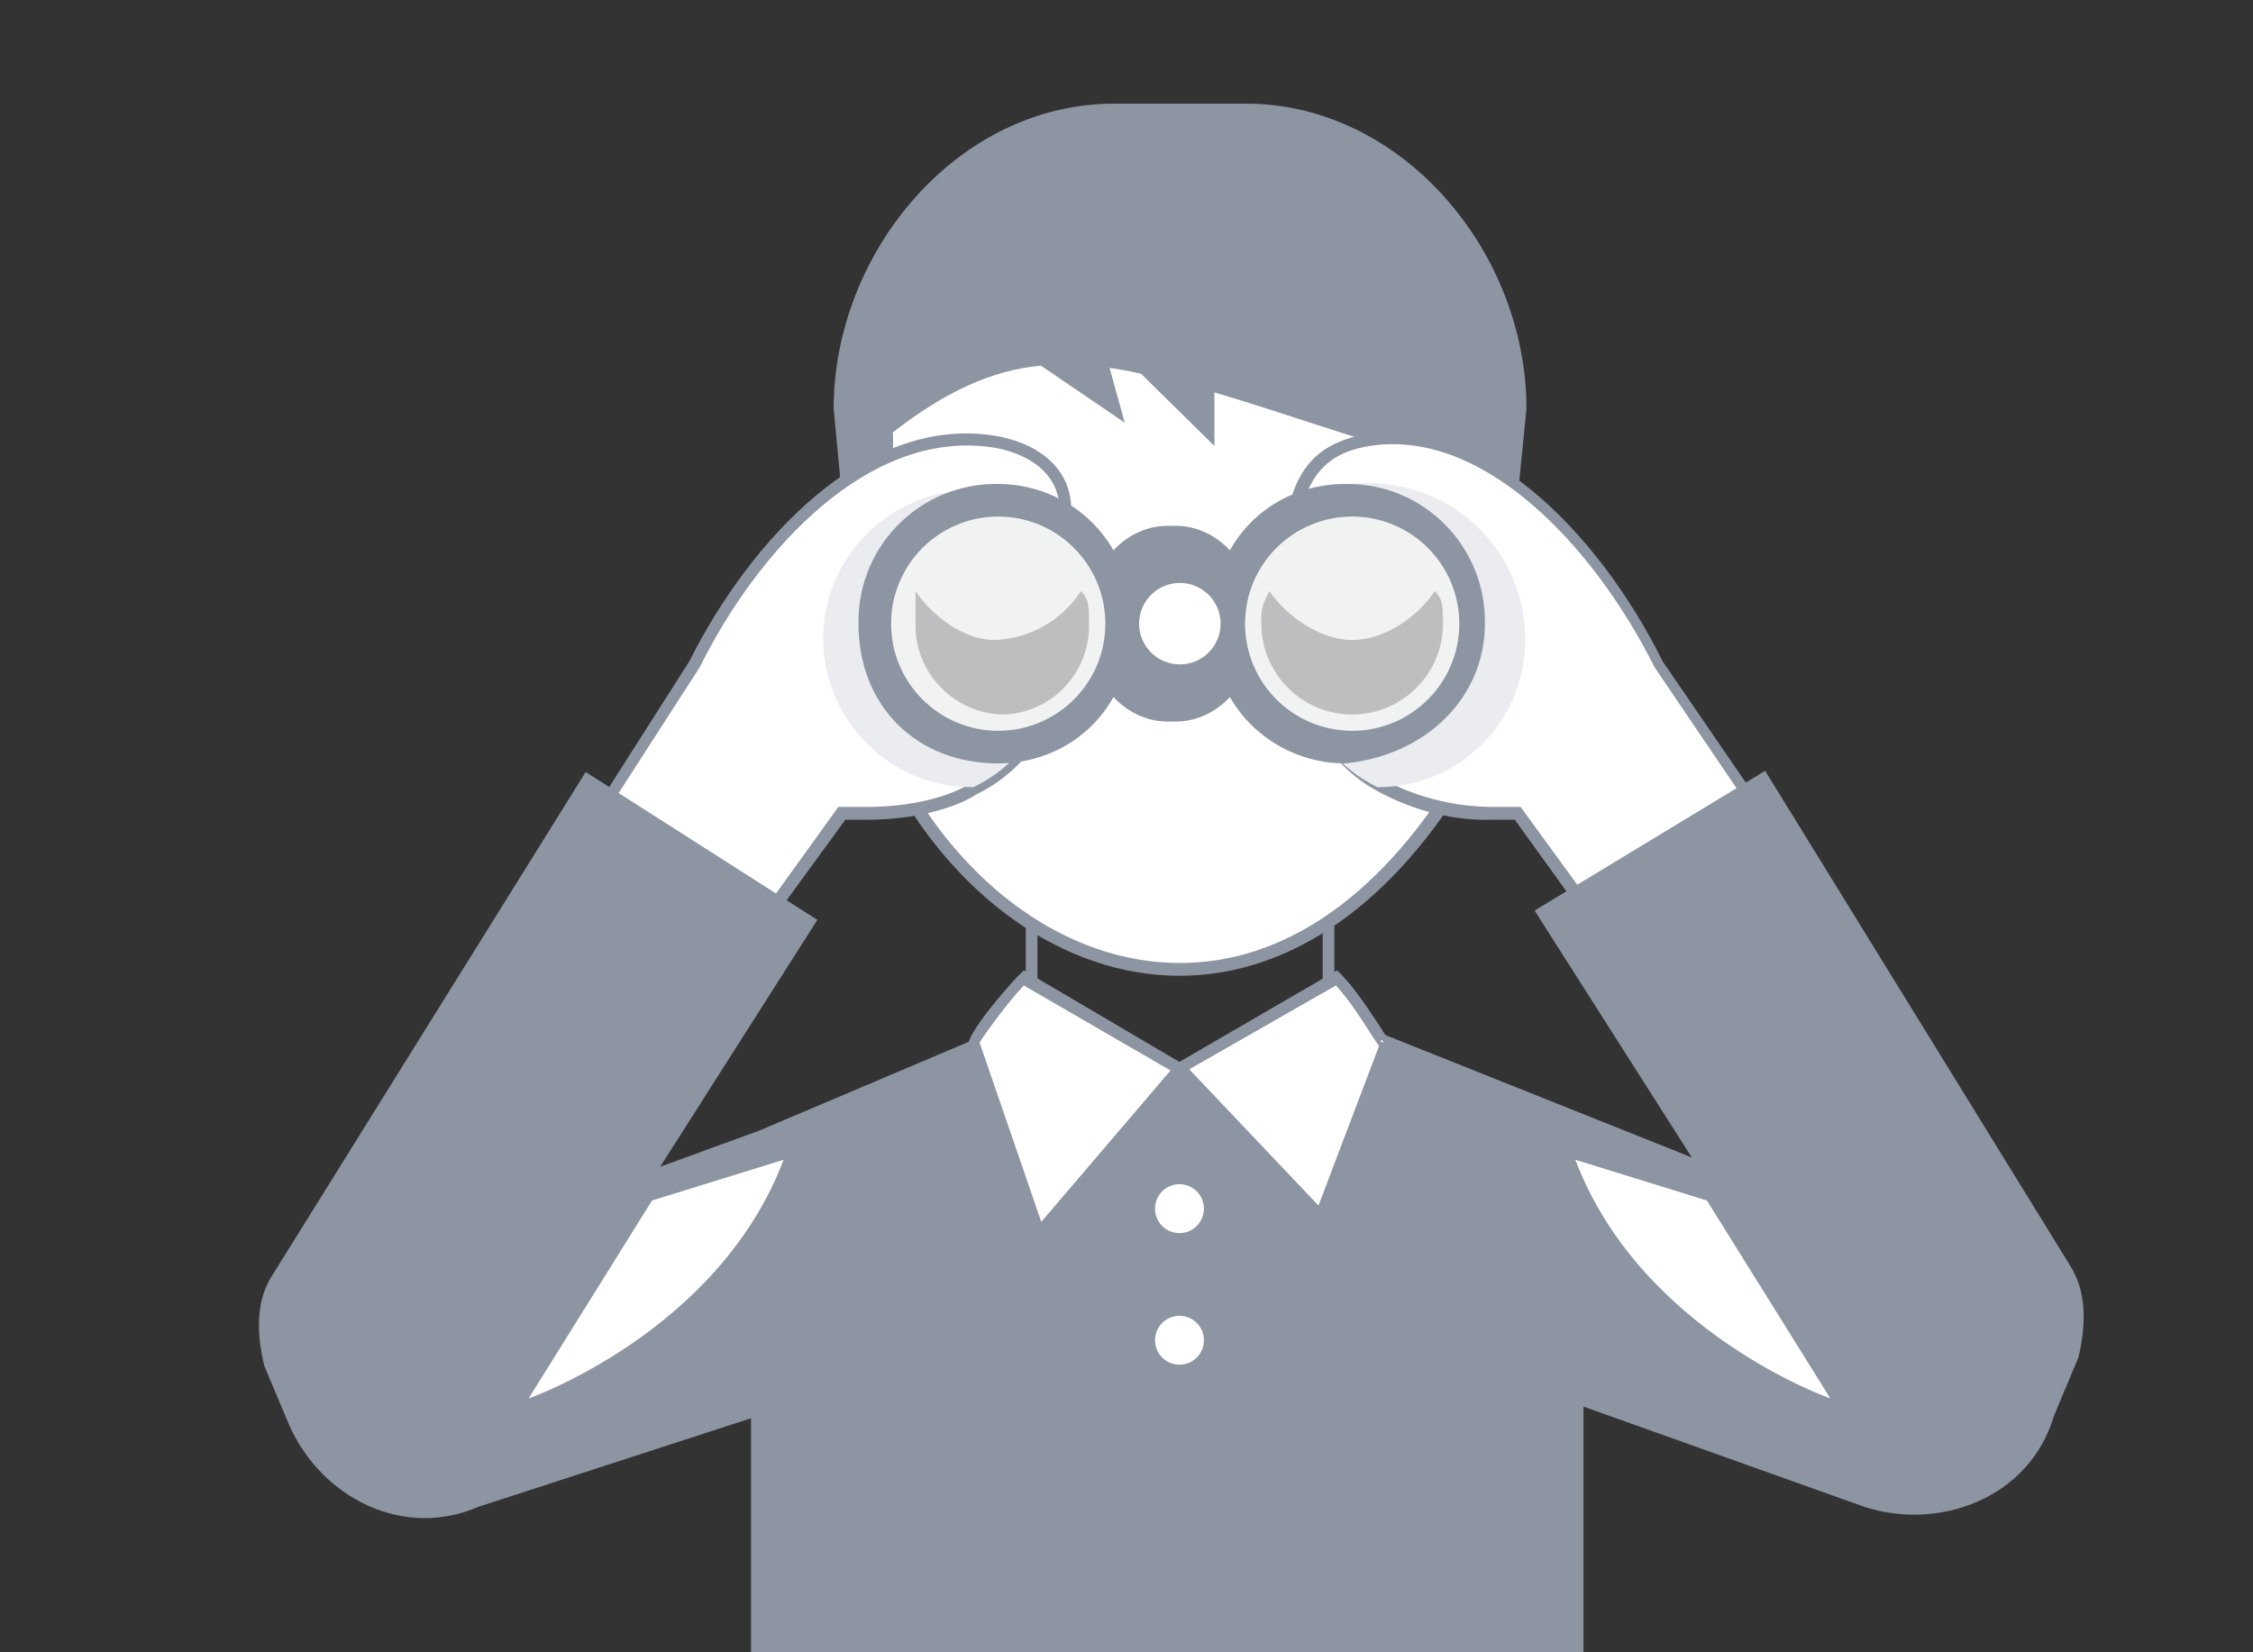 <?xml version="1.0" encoding="utf-8"?>
<!-- Generator: Adobe Illustrator 22.0.1, SVG Export Plug-In . SVG Version: 6.00 Build 0)  -->
<svg version="1.1" id="Layer_1" xmlns="http://www.w3.org/2000/svg" xmlns:xlink="http://www.w3.org/1999/xlink" x="0px" y="0px"
	 viewBox="0 0 193.5 141.9" style="enable-background:new 0 0 193.5 141.9;" xml:space="preserve">
<rect x="0" y="0" width="193.5" height="141.9" fill="#333333" stroke="none"/>
<style type="text/css">
	.st0{clip-path:url(#SVGID_2_);fill:#8D95A2;}
	.st1{clip-path:url(#SVGID_2_);}
	.st2{fill:#FFFFFF;}
	.st3{fill:#8D95A2;}
	.st4{fill:#E4B58F;}
	.st5{clip-path:url(#SVGID_2_);fill:#EAECF0;}
	.st6{fill:#F1F2F2;}
	.st7{fill:#BCBEC0;}
	.st8{clip-path:url(#SVGID_2_);fill:#FFFFFF;}
</style>
<g>
	<defs>
		<rect id="SVGID_1_" y="0" width="193.5" height="141.9"/>
	</defs>
	<clipPath id="SVGID_2_">
		<use xlink:href="#SVGID_1_"  style="overflow:visible;"/>
	</clipPath>
	<path class="st0" d="M114.5,97.4H88.1V75h26.5V97.4z M89.1,96.4h24.5V76H89.1V96.4z"/>
	<g class="st1">
		<path id="Path_79359_1_" class="st2" d="M129.6,46.4c-1.4-14.9-13.4-26.2-28.3-26.2c-14.9,0-27.6,12-28.3,26.2
			c-4.2,1.4-7.1,5-7.1,9.2c-0.7,5.7,3.5,9.9,9.2,9.9h1.4c5,9.9,14.2,17.7,24.8,17.7c10.6,0,19.1-7.8,24.8-17.7h1.4
			c5.3,0.1,9.8-4.1,9.9-9.4c0-0.2,0-0.3,0-0.5C136.7,51.4,133.2,47.9,129.6,46.4z"/>
		<path class="st3" d="M101.3,83.8c-9.9,0-19.5-6.8-25.1-17.7h-1.1c-3,0-5.8-1.2-7.6-3.2c-1.7-1.9-2.5-4.5-2.1-7.2
			c0-4.2,2.8-7.9,7.1-9.5c0.9-14.3,14-26.3,28.8-26.3c14.9,0,27.2,11.3,28.8,26.3c3.3,1.4,7.1,4.9,7.8,9.5c0,0.2,0,0.4,0,0.6
			c-0.1,5.6-4.8,10.1-10.4,9.9h-1.1C119.8,77.5,110.9,83.8,101.3,83.8z M101.3,20.8c-14.4,0-27.1,11.8-27.8,25.7l0,0.3l-0.3,0.1
			c-4.1,1.4-6.7,4.8-6.7,8.7c-0.3,2.5,0.4,4.8,1.9,6.5c1.6,1.8,4.1,2.9,6.8,2.9h1.7l0.1,0.3c5.4,10.7,14.7,17.4,24.3,17.4
			c12.5,0,20.6-10.9,24.3-17.4l0.1-0.3h1.7c5.1,0.1,9.3-3.9,9.4-9c0-0.1,0-0.3,0-0.4c-0.7-4.2-4.4-7.5-7.5-8.7l-0.3-0.1l0-0.3
			C127.7,31.8,115.8,20.8,101.3,20.8z"/>
	</g>
	<path id="Union_1516" class="st0" d="M126.1,40.5c-9.1-2.6-16-5.1-21.8-6.8v4.6L98,32.1c-0.9-0.2-1.8-0.4-2.7-0.5l1.3,4.7l-7.2-4.9
		c-4.2,0.4-8.2,2.2-12.8,5.8l0.1,0v13.5L73,50l-1.4-14.9l0,0c0-13.4,10.6-26.2,24.1-26.2H107c13.4,0,24.1,12.7,24.1,26.2v0
		l-1.4,14.1l-3.5,1.4L126.1,40.5z"/>
	<g id="Group_31616" transform="translate(112.614 45.303)" class="st1">
		<path id="Path_79364" class="st4" d="M22.7,8.9c0,5-4.2,8.5-9.2,8.5c0.7-0.7,0.7-1.4,0.7-2.8C17.9,14.8,21.4,12.5,22.7,8.9z"/>
	</g>
	<g id="Group_31617" transform="translate(53.861 45.303)" class="st1">
		<path id="Path_79365" class="st4" d="M13.5,8.9c0,5,4.2,8.5,9.2,8.5l-1.4-2.8C17.7,14.6,14.9,12.5,13.5,8.9z"/>
	</g>
	<g class="st1">
		<path id="Path_79370_1_" class="st2" d="M153,72.6l-13.4,9.9l-9.2-12.7h-2.1c-3.2,0.1-6.4-0.7-9.2-2.1c-4.3-2.1-7.1-6.5-7.1-11.3
			c0-5-1.4-9.2-0.7-12.7c0.7-2.8,2.1-5,5.7-5.7c10.6-2.1,20.5,9.2,25.5,19.1L153,72.6z"/>
		<path class="st3" d="M139.4,83.3l-9.3-12.9h-1.9c-3.2,0.1-6.5-0.7-9.4-2.2c-4.5-2.2-7.3-6.8-7.4-11.8c0-2.1-0.3-4-0.5-5.9
			c-0.3-2.5-0.6-4.8-0.2-7c0.6-2.4,1.8-5.2,6.1-6.1c10.3-2.1,20.5,8.3,26,19.4l10.9,15.9L139.4,83.3z M130.3,69.3h0.3l9.1,12.5
			l12.7-9.3l-10.3-15.2c-5.4-10.8-15.2-20.9-25-18.9c-2.9,0.6-4.5,2.2-5.3,5.3c-0.4,1.9-0.1,4.1,0.2,6.6c0.2,1.9,0.5,3.9,0.5,6
			c0,4.6,2.7,8.9,6.8,10.9c2.8,1.4,5.9,2.1,9,2.1H130.3z"/>
	</g>
	<g class="st1">
		<path id="Path_79373_1_" class="st2" d="M90.7,56.4c0,4.8-2.7,9.2-7.1,11.3c-2.1,1.4-5.7,2.1-9.2,2.1h-2.1l-9.2,12.7l-13.5-9.9
			l9.9-15.6c5-9.9,14.9-21.2,26.2-19.1c3.5,0.7,5.7,2.8,5.7,5.7C92.1,47.2,90.7,52.1,90.7,56.4z"/>
		<path class="st3" d="M63.2,83.3L49,72.8l10.2-16c5.1-10.2,15.2-21.5,26.7-19.3c3.8,0.8,6.1,3.1,6.1,6.2c0.4,2.1,0.1,4.7-0.2,7.4
			c-0.2,1.8-0.5,3.6-0.5,5.3v0c0,5-2.9,9.6-7.4,11.8c-2,1.3-5.6,2.2-9.4,2.2h-1.9L63.2,83.3z M50.3,72.5L63,81.8L72,69.3h2.4
			c3.7,0,7-0.8,8.9-2c4.2-2,6.9-6.3,6.9-10.9c0-1.8,0.2-3.6,0.5-5.4c0.3-2.7,0.7-5.2,0.3-7.2c0-2.7-2-4.6-5.3-5.3
			c-11-2-20.7,8.9-25.6,18.8L50.3,72.5z"/>
	</g>
	<path id="Path_79376" class="st5" d="M91.4,43.6c0.7,3.5-0.7,8.5-0.7,12.7c0,4.8-2.7,9.2-7.1,11.3c-7,0.1-12.8-5.6-12.9-12.6
		s5.6-12.8,12.6-12.9c0.1,0,0.2,0,0.2,0C86.3,41.5,89.1,42,91.4,43.6z"/>
	<path id="Path_79377" class="st5" d="M131,54.9c0,7-5.6,12.7-12.6,12.7c0,0-0.1,0-0.1,0c-4.3-2.1-7.1-6.5-7.1-11.3
		c0-5-1.4-9.2-0.7-12.7c2.1-1.4,4.6-2.2,7.1-2.1C125,41.5,131,47.5,131,54.9C131,54.9,131,54.9,131,54.9z"/>
	<g id="Group_31620" transform="translate(60.232 32.562)" class="st1">
		<path id="Path_79378" class="st3" d="M67.3,21c0.1-6.6-5.2-12-11.8-12c-0.1,0-0.1,0-0.2,0c-4.1,0-7.9,2.1-9.9,5.7
			c-1.3-1.4-3.1-2.2-5-2.1c-1.9-0.1-3.7,0.7-5,2.1c-2-3.5-5.8-5.7-9.9-5.7c-6.6-0.1-12,5.2-12,11.8c0,0.1,0,0.1,0,0.2
			c0,7.1,5,12,12,12c4.1,0,7.9-2.1,9.9-5.7c1.3,1.4,3.1,2.2,5,2.1c1.9,0.1,3.7-0.7,5-2.1c2,3.5,5.8,5.7,9.9,5.7
			C62.3,32.3,67.3,27.3,67.3,21z"/>
		<circle id="Ellipse_2446" class="st6" cx="55.9" cy="21" r="9.2"/>
		<circle id="Ellipse_2447" class="st2" cx="41.1" cy="21" r="3.5"/>
		<path id="Path_79379" class="st7" d="M55.9,22.4c-2.8,0-5.7-2.1-7.1-4.2C48.3,19,48,20,48.1,21c0,4.3,3.5,7.8,7.8,7.8
			s7.8-3.5,7.8-7.8c0-1.4,0-2.1-0.7-2.8C61.6,20.3,58.8,22.4,55.9,22.4z"/>
		<circle id="Ellipse_2448" class="st6" cx="25.5" cy="21" r="9.2"/>
		<path id="Path_79380" class="st7" d="M25.2,22.4c-2.7,0-5.4-2.1-6.8-4.2V21c-0.1,4.2,3.3,7.7,7.5,7.8c4.2-0.1,7.5-3.6,7.4-7.8
			c0-1.4,0-2.1-0.7-2.8C31,20.7,28.2,22.3,25.2,22.4z"/>
	</g>
	<path class="st0" d="M177.8,108.7l-26.2-42.5l-19.8,12l13.5,21.2L116,87.7l1.4,2.8l-16.1,1.6l-17.7-2.8l-18.4,7.8l-8.5,3.1L70.2,79
		L50.3,66.3l-26.9,43.2c-1.4,2.1-1.4,5-0.7,7.8l2.1,5c2.8,6.4,9.9,9.9,16.3,7.1l23.4-7.6v20.2H136v-21.2l24.1,8.6
		c6.4,2.1,14.2-0.7,16.3-7.8l2.1-5C179.2,113.7,179.2,110.9,177.8,108.7z"/>
	<circle id="Ellipse_2444" class="st8" cx="101.3" cy="103.8" r="2.1"/>
	<circle id="Ellipse_2445" class="st8" cx="101.3" cy="115.1" r="2.1"/>
	<g id="Group_31619" transform="translate(87.839 75.033)" class="st1">
		<g>
			<path id="Path_79369_1_" class="st2" d="M26.9,8.9l-13.4,7.8l12,12.7l5.7-14.9C31.2,15.3,29,11.1,26.9,8.9z"/>
			<path class="st3" d="M25.7,30.4l-13-13.8L27,8.3l0.3,0.3c1.2,1.2,2.5,3.2,3.3,4.4c0.3,0.5,0.7,1.1,0.8,1.2l-0.2,0.2l0.5,0.1V15
				L31.5,15L25.7,30.4z M14.3,16.8l11.1,11.7l5.2-13.7c-0.2-0.3-0.5-0.7-0.8-1.2c-0.7-1.1-1.8-2.8-2.9-4L14.3,16.8z M30.7,14.4
				l0.3,0.1l-0.1-0.3C30.8,14.3,30.8,14.3,30.7,14.4z"/>
		</g>
	</g>
	<g id="Group_31618" transform="translate(70.031 75.033)" class="st1">
		<g>
			<path id="Path_79368_1_" class="st2" d="M17.8,8.9l13.4,7.8l-12,14.2l-5.7-16.3C12.9,15.3,15.7,11.1,17.8,8.9z"/>
			<path class="st3" d="M19.1,31.9l-5.8-16.8c-0.1,0-0.1-0.1-0.1-0.1c-0.8-0.8,4.3-6.4,4.4-6.4l0.3-0.3L32,16.6L19.1,31.9z
				 M14.1,14.5l5.3,15.4l11.1-13L17.9,9.6C16.4,11.2,14.6,13.7,14.1,14.5z"/>
		</g>
	</g>
	<path id="Path_79372" class="st8" d="M146.6,103.1l10.6,17c0,0-16.3-5.7-21.9-20.5L146.6,103.1z"/>
	<path id="Path_79375" class="st8" d="M56,103.1l-10.6,17c0,0,16.3-5.7,21.9-20.5L56,103.1z"/>
</g>
</svg>
